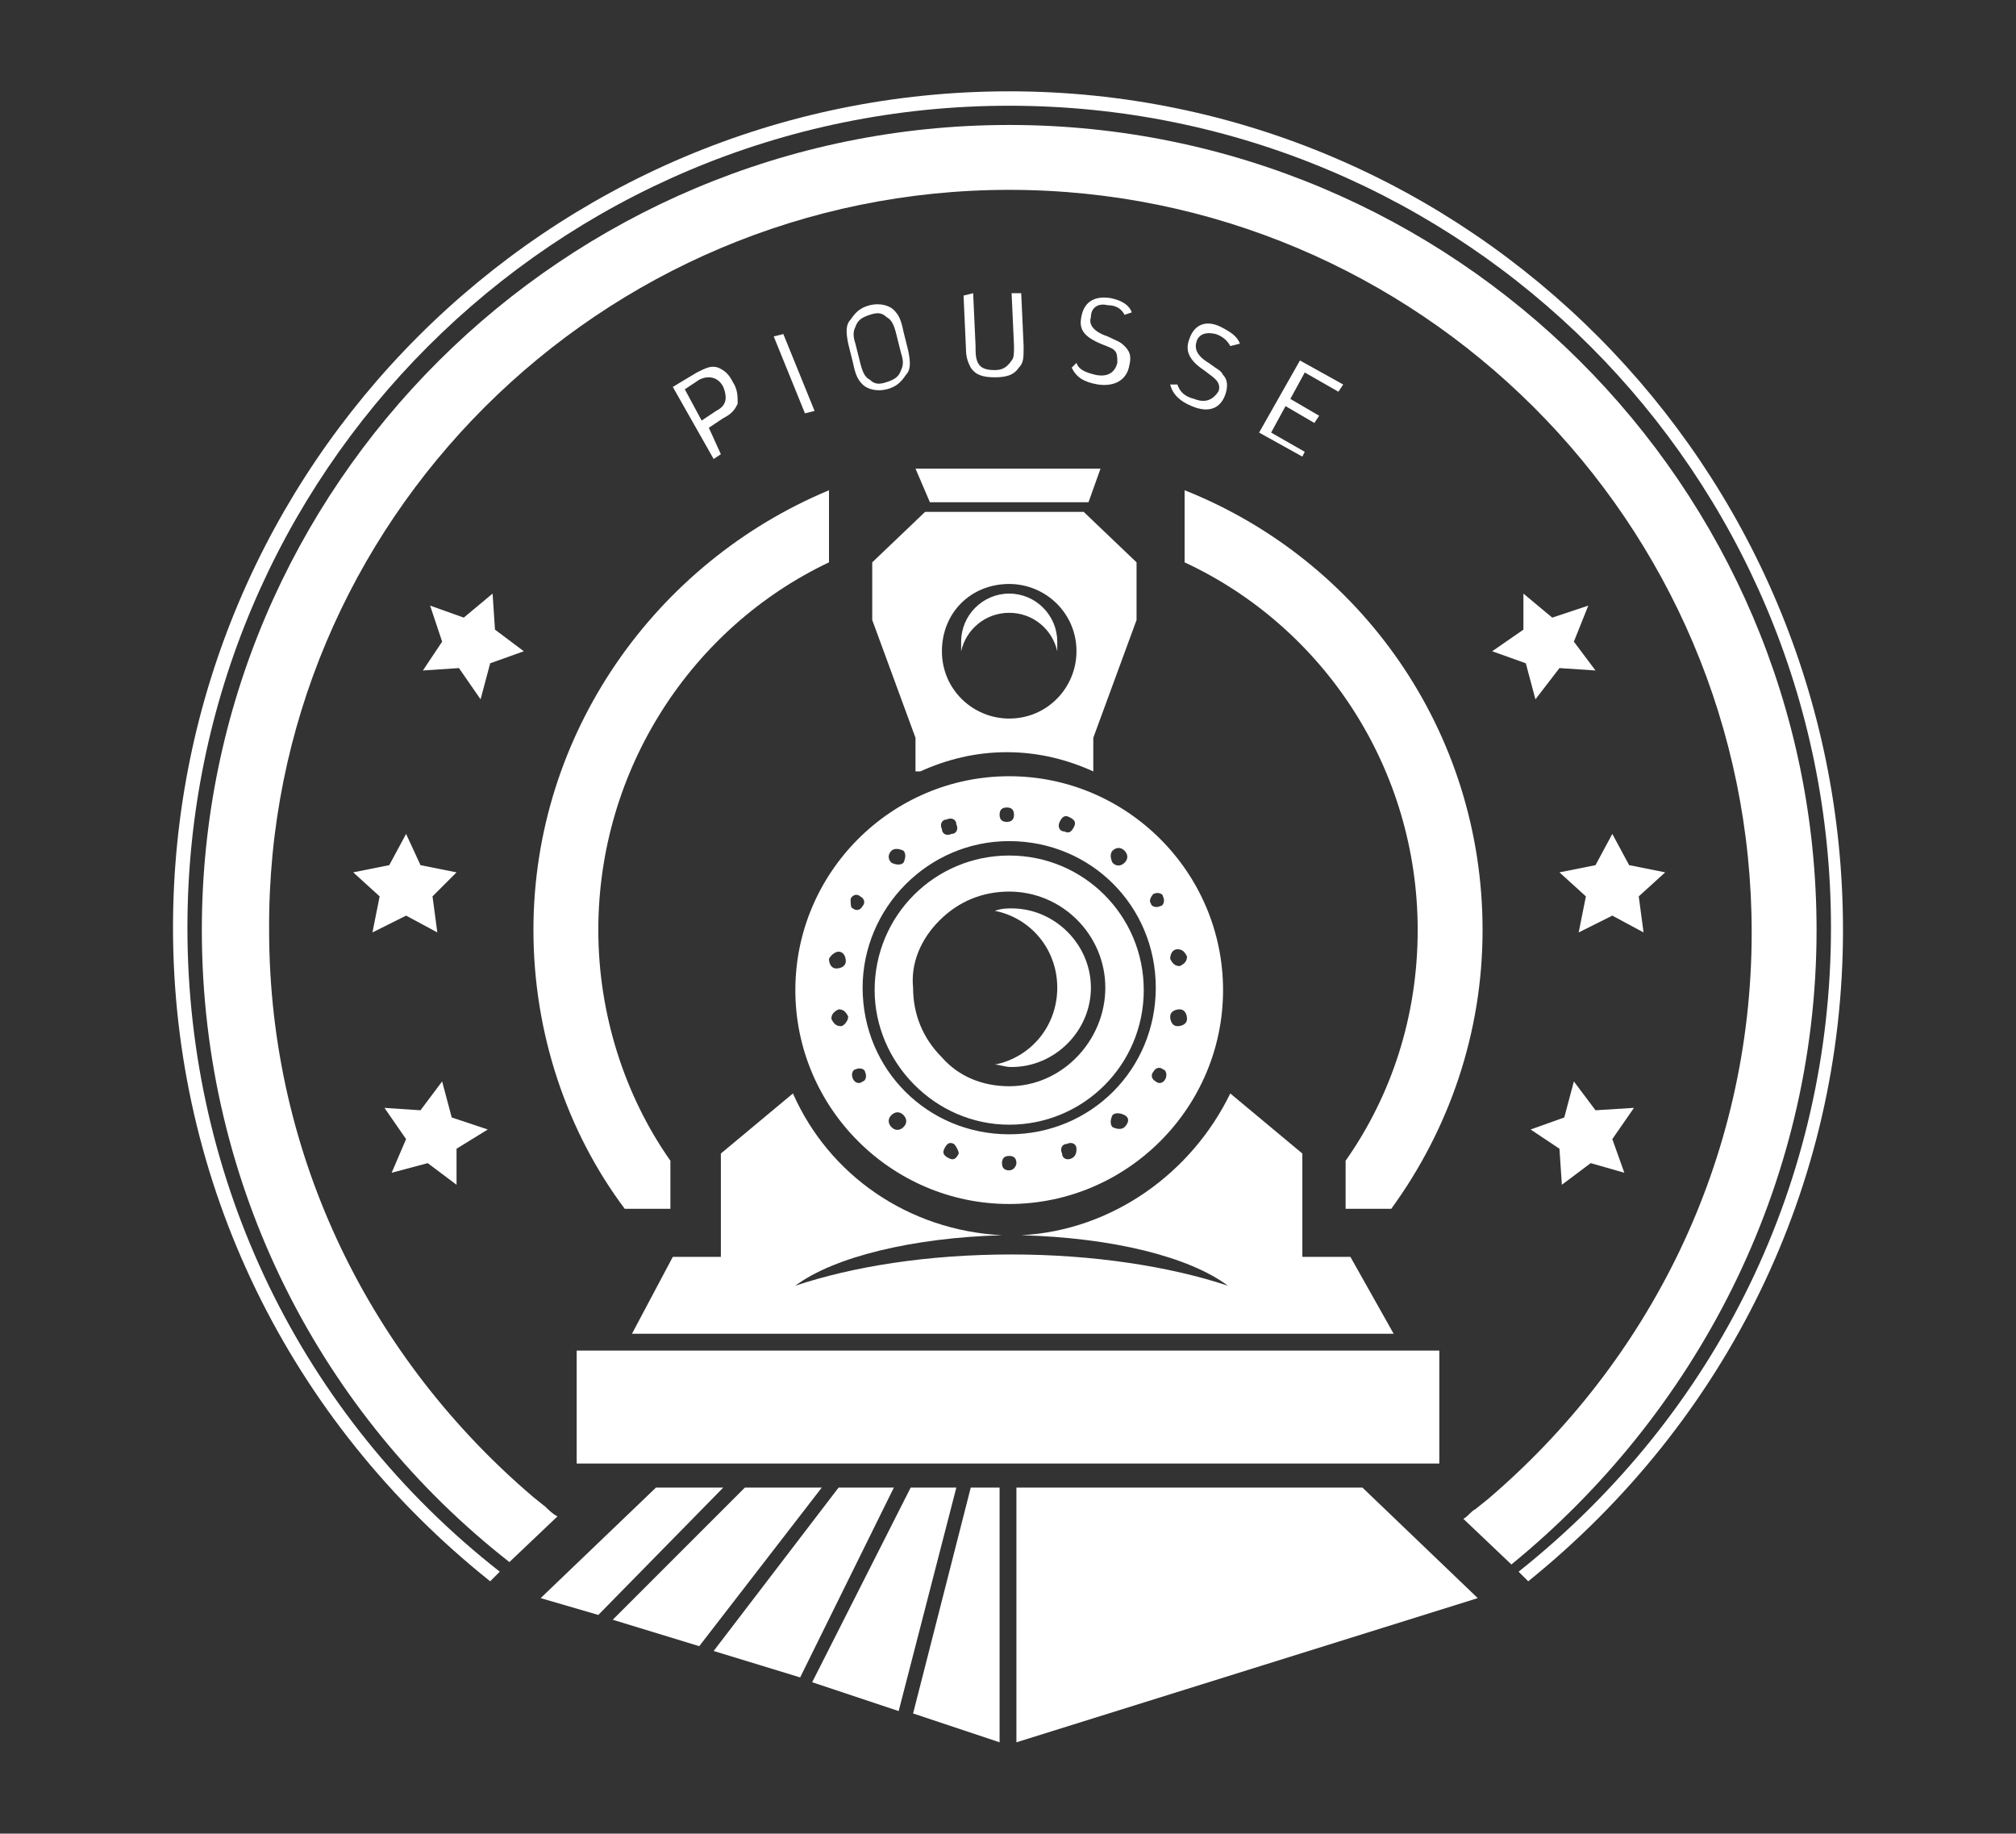 <?xml version="1.0" encoding="utf-8"?>
<!-- Generator: Adobe Illustrator 23.0.2, SVG Export Plug-In . SVG Version: 6.00 Build 0)  -->
<svg version="1.1" id="Layer_1" xmlns="http://www.w3.org/2000/svg" xmlns:xlink="http://www.w3.org/1999/xlink" x="0px" y="0px"
	 viewBox="0 0 83.9 76.3" style="enable-background:new 0 0 83.9 76.3;" xml:space="preserve">
<rect x="0" y="0" width="83.9" height="76.3" fill="#333333" stroke="none"/>
<style type="text/css">
	.st0{fill:#FFFFFF;}
</style>
<g id="XMLID_22_">
	<g id="XMLID_73362_">
		<g id="XMLID_136_">
			<polygon class="st0" points="31,61.9 25.5,67.4 29.1,68.5 34.2,61.9 			"/>
		</g>
		<g id="XMLID_135_">
			<polygon class="st0" points="27.3,61.9 22.5,66.5 24.9,67.2 30.1,61.9 			"/>
		</g>
		<g id="XMLID_134_">
			<polygon class="st0" points="34.9,61.9 29.7,68.7 33.3,69.8 37.2,61.9 			"/>
		</g>
		<g id="XMLID_133_">
			<polygon class="st0" points="37.9,61.9 33.8,70 37.4,71.2 39.8,61.9 			"/>
		</g>
		<g id="XMLID_132_">
			<polygon class="st0" points="38,71.3 41.6,72.5 41.6,61.9 40.4,61.9 			"/>
		</g>
		<g id="XMLID_131_">
			<polygon class="st0" points="56.7,61.9 42.3,61.9 42.3,72.5 61.5,66.5 			"/>
		</g>
		<g id="XMLID_73414_">
			<path class="st0" d="M42,46.8C42,46.8,42,46.8,42,46.8c3.1,0,5.6-2.5,5.6-5.6c0-3.1-2.5-5.6-5.6-5.6c0,0,0,0,0,0
				c-3.1,0-5.6,2.5-5.6,5.6C36.4,44.2,38.9,46.8,42,46.8z M39.1,38.3c0.8-0.8,1.8-1.2,2.9-1.2c0,0,0,0,0,0c2.2,0,4,1.8,4,4
				c0,2.2-1.8,4.1-4,4.1c0,0,0,0,0,0c-1.1,0-2.1-0.4-2.8-1.2c-0.8-0.8-1.2-1.8-1.2-2.9C37.9,40.1,38.3,39.1,39.1,38.3z"/>
		</g>
		<g id="XMLID_128_">
			<path class="st0" d="M41.4,44.3c0.2,0,0.4,0.1,0.7,0.1c1.8,0,3.3-1.5,3.3-3.3c0-1.8-1.5-3.3-3.3-3.3c-0.2,0-0.4,0-0.7,0.1
				c1.5,0.3,2.6,1.6,2.6,3.2C44,42.7,42.9,44,41.4,44.3z"/>
		</g>
		<g id="XMLID_73410_">
			<path class="st0" d="M38.3,32.1c1.1-0.5,2.3-0.8,3.6-0.8c1.3,0,2.5,0.3,3.6,0.8v-1.4l1.8-4.9v-2.4l-2.2-2.1h-2.8h-1h-2.8
				l-2.2,2.1v2.4l1.8,4.9V32.1z M42,24.3c1.5,0,2.8,1.2,2.8,2.8c0,1.5-1.2,2.8-2.8,2.8c-1.5,0-2.8-1.2-2.8-2.8
				C39.2,25.5,40.4,24.3,42,24.3z"/>
		</g>
		<g id="XMLID_125_">
			<path class="st0" d="M42,25.5c1,0,1.8,0.7,2,1.6c0-0.1,0-0.3,0-0.4c0-1.1-0.9-2-2-2c-1.1,0-2,0.9-2,2c0,0.1,0,0.3,0,0.4
				C40.2,26.2,41,25.5,42,25.5z"/>
		</g>
		<g id="XMLID_73373_">
			<path class="st0" d="M42,50.1c4.9,0,8.9-4,8.9-8.9s-4-8.9-8.9-8.9c-4.9,0-8.9,4-8.9,8.9S37.1,50.1,42,50.1z M37.6,46.9
				c-0.1,0.1-0.3,0.2-0.5,0c-0.1-0.1-0.2-0.3,0-0.5c0.1-0.1,0.3-0.2,0.5,0C37.7,46.5,37.8,46.7,37.6,46.9z M39.9,48
				c-0.1,0.2-0.2,0.3-0.4,0.2c-0.2-0.1-0.3-0.2-0.2-0.4c0.1-0.2,0.2-0.3,0.4-0.2C39.8,47.7,39.9,47.9,39.9,48z M42,48.7
				c-0.2,0-0.3-0.1-0.3-0.3c0-0.2,0.1-0.3,0.3-0.3s0.3,0.1,0.3,0.3C42.3,48.5,42.2,48.7,42,48.7z M44.6,48.2c-0.2,0.1-0.4,0-0.4-0.2
				c-0.1-0.2,0-0.4,0.2-0.4c0.2-0.1,0.4,0,0.4,0.2C44.8,47.9,44.8,48.1,44.6,48.2z M46.8,46.9c-0.1,0.1-0.3,0.1-0.5,0
				c-0.1-0.1-0.1-0.3,0-0.5c0.1-0.1,0.3-0.1,0.5,0C47,46.5,47,46.7,46.8,46.9z M49,42.7c-0.2,0-0.3-0.2-0.3-0.4
				c0-0.2,0.2-0.3,0.4-0.3c0.2,0,0.3,0.2,0.3,0.4C49.4,42.6,49.2,42.7,49,42.7z M49,39.5c0.2,0,0.3,0.1,0.4,0.3
				c0,0.2-0.1,0.3-0.3,0.4c-0.2,0-0.3-0.1-0.4-0.3C48.7,39.7,48.8,39.5,49,39.5z M48.5,44.9c-0.1,0.2-0.3,0.2-0.4,0.1
				c-0.2-0.1-0.2-0.3-0.1-0.4c0.1-0.2,0.3-0.2,0.4-0.1C48.5,44.5,48.6,44.7,48.5,44.9z M48,37.2c0.2-0.1,0.4,0,0.4,0.1
				c0.1,0.2,0,0.4-0.1,0.4c-0.2,0.1-0.4,0-0.4-0.1C47.8,37.5,47.9,37.3,48,37.2z M46.3,35.4c0.1-0.1,0.3-0.2,0.5,0
				c0.1,0.1,0.2,0.3,0,0.5c-0.1,0.1-0.3,0.2-0.5,0C46.2,35.7,46.2,35.5,46.3,35.4z M44.1,34.2c0.1-0.2,0.2-0.3,0.4-0.2
				c0.2,0.1,0.3,0.2,0.2,0.4s-0.2,0.3-0.4,0.2C44.1,34.6,44,34.4,44.1,34.2z M41.9,33.6c0.2,0,0.3,0.1,0.3,0.3s-0.1,0.3-0.3,0.3
				s-0.3-0.1-0.3-0.3S41.7,33.6,41.9,33.6z M39.4,34.1c0.2-0.1,0.4,0,0.4,0.2c0.1,0.2,0,0.4-0.2,0.4c-0.2,0.1-0.4,0-0.4-0.2
				C39.1,34.3,39.2,34.1,39.4,34.1z M42,35c3.4,0,6.1,2.7,6.1,6.1c0,3.4-2.7,6.1-6.1,6.1c-3.4,0-6.1-2.7-6.1-6.1
				C35.9,37.8,38.6,35,42,35z M37.1,35.4c0.1-0.1,0.3-0.1,0.5,0c0.1,0.1,0.1,0.3,0,0.5c-0.1,0.1-0.3,0.1-0.5,0
				C36.9,35.7,37,35.5,37.1,35.4z M34.9,39.6c0.2,0,0.3,0.2,0.3,0.4c0,0.2-0.2,0.3-0.4,0.3c-0.2,0-0.3-0.2-0.3-0.4
				C34.6,39.7,34.8,39.6,34.9,39.6z M35,42.7c-0.2,0-0.3-0.1-0.4-0.3c0-0.2,0.1-0.3,0.3-0.4c0.2,0,0.3,0.1,0.4,0.3
				C35.3,42.5,35.1,42.7,35,42.7z M35.4,37.4c0.1-0.2,0.3-0.2,0.4-0.1c0.2,0.1,0.2,0.3,0.1,0.4c-0.1,0.2-0.3,0.2-0.4,0.1
				C35.4,37.8,35.4,37.6,35.4,37.4z M35.5,44.9c-0.1-0.2,0-0.4,0.1-0.4c0.2-0.1,0.4,0,0.4,0.1c0.1,0.2,0,0.4-0.1,0.4
				C35.8,45.1,35.6,45.1,35.5,44.9z"/>
		</g>
		<g id="XMLID_44_">
			<polygon class="st0" points="45.3,20.9 45.8,19.5 38.1,19.5 38.7,20.9 			"/>
		</g>
		<g id="XMLID_39_">
			<path class="st0" d="M56.2,52.3h-2V48l-3-2.5c-1.6,3.3-4.9,5.7-8.7,5.9c3.8,0.1,7,0.9,8.6,2.1c-2.4-0.8-5.6-1.3-9-1.3
				c-3.5,0-6.6,0.5-9,1.3c1.6-1.2,4.9-2,8.6-2.1c-3.9-0.2-7.2-2.5-8.7-5.9l-3,2.5v4.3h-2l-1.7,3.2h31.7L56.2,52.3z"/>
		</g>
		<g id="XMLID_38_">
			<rect x="24" y="56.2" class="st0" width="35.9" height="4.7"/>
		</g>
	</g>
	<g id="XMLID_37_">
		<path class="st0" d="M30,18.9l-0.3,0.2l-1.7-3l1-0.6c0.4-0.2,0.6-0.3,0.9-0.2c0.2,0.1,0.4,0.2,0.6,0.6c0.2,0.3,0.2,0.6,0.2,0.9
			c-0.1,0.2-0.2,0.4-0.6,0.6l-0.6,0.4L30,18.9z M29.8,17.1c0.4-0.2,0.5-0.5,0.3-1c-0.2-0.4-0.6-0.5-1-0.3l-0.6,0.4l0.7,1.3
			L29.8,17.1z"/>
		<path class="st0" d="M32.2,14l0.4-0.1l1.3,3.2l-0.4,0.1L32.2,14z"/>
		<path class="st0" d="M35.3,14.3c-0.1-0.5-0.1-0.8,0.1-1c0.2-0.3,0.4-0.5,0.8-0.6c0.4-0.1,0.8,0,1,0.2c0.2,0.2,0.3,0.4,0.4,0.9
			l0.2,0.8c0.1,0.5,0.1,0.8-0.1,1c-0.2,0.3-0.4,0.5-0.8,0.6c-0.4,0.1-0.8,0-1-0.2c-0.2-0.2-0.3-0.4-0.4-0.9L35.3,14.3z M37.3,13.9
			c-0.1-0.4-0.2-0.6-0.4-0.7c-0.2-0.2-0.4-0.2-0.7-0.1c-0.3,0.1-0.5,0.2-0.6,0.5c-0.1,0.2-0.1,0.4,0,0.7l0.2,0.8
			c0.1,0.4,0.2,0.6,0.4,0.7c0.2,0.2,0.4,0.2,0.7,0.1c0.3-0.1,0.5-0.2,0.6-0.5c0.1-0.2,0.1-0.4,0-0.7L37.3,13.9z"/>
		<path class="st0" d="M40.5,12.2l0.1,2.2c0,0.3,0,0.5,0.1,0.7c0.1,0.2,0.3,0.3,0.7,0.3c0.3,0,0.5-0.1,0.7-0.4
			c0.1-0.1,0.1-0.3,0.1-0.6l-0.1-2.2l0.4,0l0.1,2.2c0,0.5,0,0.7-0.2,0.9c-0.2,0.3-0.5,0.4-1,0.4c-0.5,0-0.8-0.1-1-0.4
			c-0.1-0.2-0.2-0.4-0.2-0.8l-0.1-2.2L40.5,12.2z"/>
		<path class="st0" d="M44.8,15.1c0.1,0.3,0.4,0.4,0.8,0.5c0.5,0.1,0.8-0.1,0.9-0.5c0-0.2,0-0.4-0.1-0.5c-0.1-0.1-0.1-0.1-0.6-0.3
			c-0.7-0.3-0.9-0.6-0.8-1.1c0.1-0.6,0.5-0.9,1.2-0.8c0.5,0.1,0.8,0.3,0.9,0.6l-0.3,0.1c-0.1-0.2-0.3-0.4-0.7-0.4
			c-0.4-0.1-0.7,0.1-0.7,0.5c-0.1,0.3,0.1,0.6,0.7,0.8c0.4,0.2,0.5,0.2,0.7,0.4c0.2,0.2,0.3,0.4,0.2,0.8c-0.1,0.6-0.6,0.9-1.3,0.8
			c-0.6-0.1-0.9-0.3-1.1-0.7L44.8,15.1z"/>
		<path class="st0" d="M49,16c0.1,0.3,0.3,0.5,0.7,0.6c0.5,0.2,0.8,0,1-0.3c0.1-0.2,0-0.4-0.1-0.5c-0.1-0.1-0.1-0.1-0.5-0.4
			c-0.6-0.4-0.8-0.8-0.6-1.3c0.2-0.6,0.7-0.8,1.3-0.5c0.4,0.2,0.7,0.4,0.8,0.7l-0.4,0.1c-0.1-0.2-0.3-0.4-0.6-0.5
			c-0.4-0.1-0.7,0-0.8,0.3c-0.1,0.3,0,0.6,0.5,0.9c0.4,0.3,0.5,0.3,0.6,0.5c0.2,0.2,0.2,0.5,0.1,0.8c-0.2,0.6-0.7,0.8-1.4,0.5
			c-0.5-0.2-0.8-0.5-0.9-0.9L49,16z"/>
		<path class="st0" d="M54.1,15l1.8,1l-0.2,0.3l-1.4-0.8l-0.6,1.1l1.2,0.7l-0.2,0.3l-1.2-0.7L52.9,18l1.4,0.8L54.2,19l-1.8-1
			L54.1,15z"/>
	</g>
	<g id="XMLID_67_">
		<g id="XMLID_35_">
			<path class="st0" d="M75.6,38.7C75.6,20.2,60.5,5.2,42,5.2C23.5,5.2,8.4,20.2,8.4,38.7c0,10.7,5,20.2,12.8,26.3l2-1.9
				c-0.2-0.1-0.4-0.3-0.5-0.4l-0.5-0.4c-6.7-5.7-11-14.1-11-23.6C11.1,21.7,25,7.9,42,7.9c17,0,30.9,13.8,30.9,30.9
				c0,9.5-4.3,17.9-11,23.6l-0.5,0.4c-0.2,0.1-0.3,0.3-0.5,0.4l2,1.9C70.5,58.9,75.6,49.4,75.6,38.7z"/>
		</g>
		<g id="XMLID_33_">
			<path class="st0" d="M22.2,38.7c0,4.3,1.4,8.4,3.8,11.6h0.6h1.3v-2c-1.9-2.7-3-6.1-3-9.6c0-6.7,3.9-12.6,9.6-15.3v-3
				C27.3,23.4,22.2,30.5,22.2,38.7z"/>
		</g>
		<g id="XMLID_31_">
			<path class="st0" d="M49.3,20.4v2.3v0.7C55.1,26.1,59,32,59,38.7c0,3.6-1.1,6.9-3,9.6v2h1.3h0.6c2.4-3.3,3.8-7.3,3.8-11.6
				C61.7,30.4,56.6,23.3,49.3,20.4z"/>
		</g>
		<g id="XMLID_28_">
			<path class="st0" d="M42,3.8C22.8,3.8,7.2,19.4,7.2,38.6c0,10.6,4.8,20.5,13.2,27.2l0.4-0.4c-8.3-6.5-13-16.3-13-26.8
				C7.8,19.7,23.1,4.4,42,4.4s34.2,15.3,34.2,34.2c0,10.5-4.7,20.2-13,26.8l0.4,0.4c8.3-6.7,13.1-16.5,13.1-27.1
				C76.7,19.4,61.1,3.8,42,3.8z"/>
		</g>
	</g>
	<g id="XMLID_23_">
		<g id="XMLID_19_">
			<polygon class="st0" points="16.9,38.1 18.2,38.8 18,37.3 19,36.3 17.5,36 16.9,34.7 16.2,36 14.7,36.3 15.8,37.3 15.5,38.8 			
				"/>
		</g>
		<g id="XMLID_17_">
			<polygon class="st0" points="20.5,24.7 19.3,25.7 17.9,25.2 18.4,26.7 17.6,27.9 19.1,27.8 20,29.1 20.4,27.6 21.8,27.1 
				20.6,26.2 			"/>
		</g>
		<g id="XMLID_14_">
			<polygon class="st0" points="18.4,45 17.5,46.2 16,46.1 16.9,47.4 16.3,48.8 17.8,48.4 19,49.3 19,47.8 20.3,47 18.8,46.5 			"/>
		</g>
		<g id="XMLID_12_">
			<polygon class="st0" points="69.3,36.3 67.8,36 67.1,34.7 66.4,36 64.9,36.3 66,37.3 65.7,38.8 67.1,38.1 68.4,38.8 68.2,37.3 
							"/>
		</g>
		<g id="XMLID_11_">
			<polygon class="st0" points="64.9,27.8 66.4,27.9 65.5,26.7 66.1,25.2 64.6,25.7 63.4,24.7 63.4,26.2 62.1,27.1 63.5,27.6 
				63.9,29.1 			"/>
		</g>
		<g id="XMLID_10_">
			<polygon class="st0" points="66.4,46.2 65.5,45 65.1,46.5 63.7,47 64.9,47.8 65,49.3 66.2,48.4 67.6,48.8 67.1,47.4 68,46.1 			
				"/>
		</g>
	</g>
</g>
</svg>
